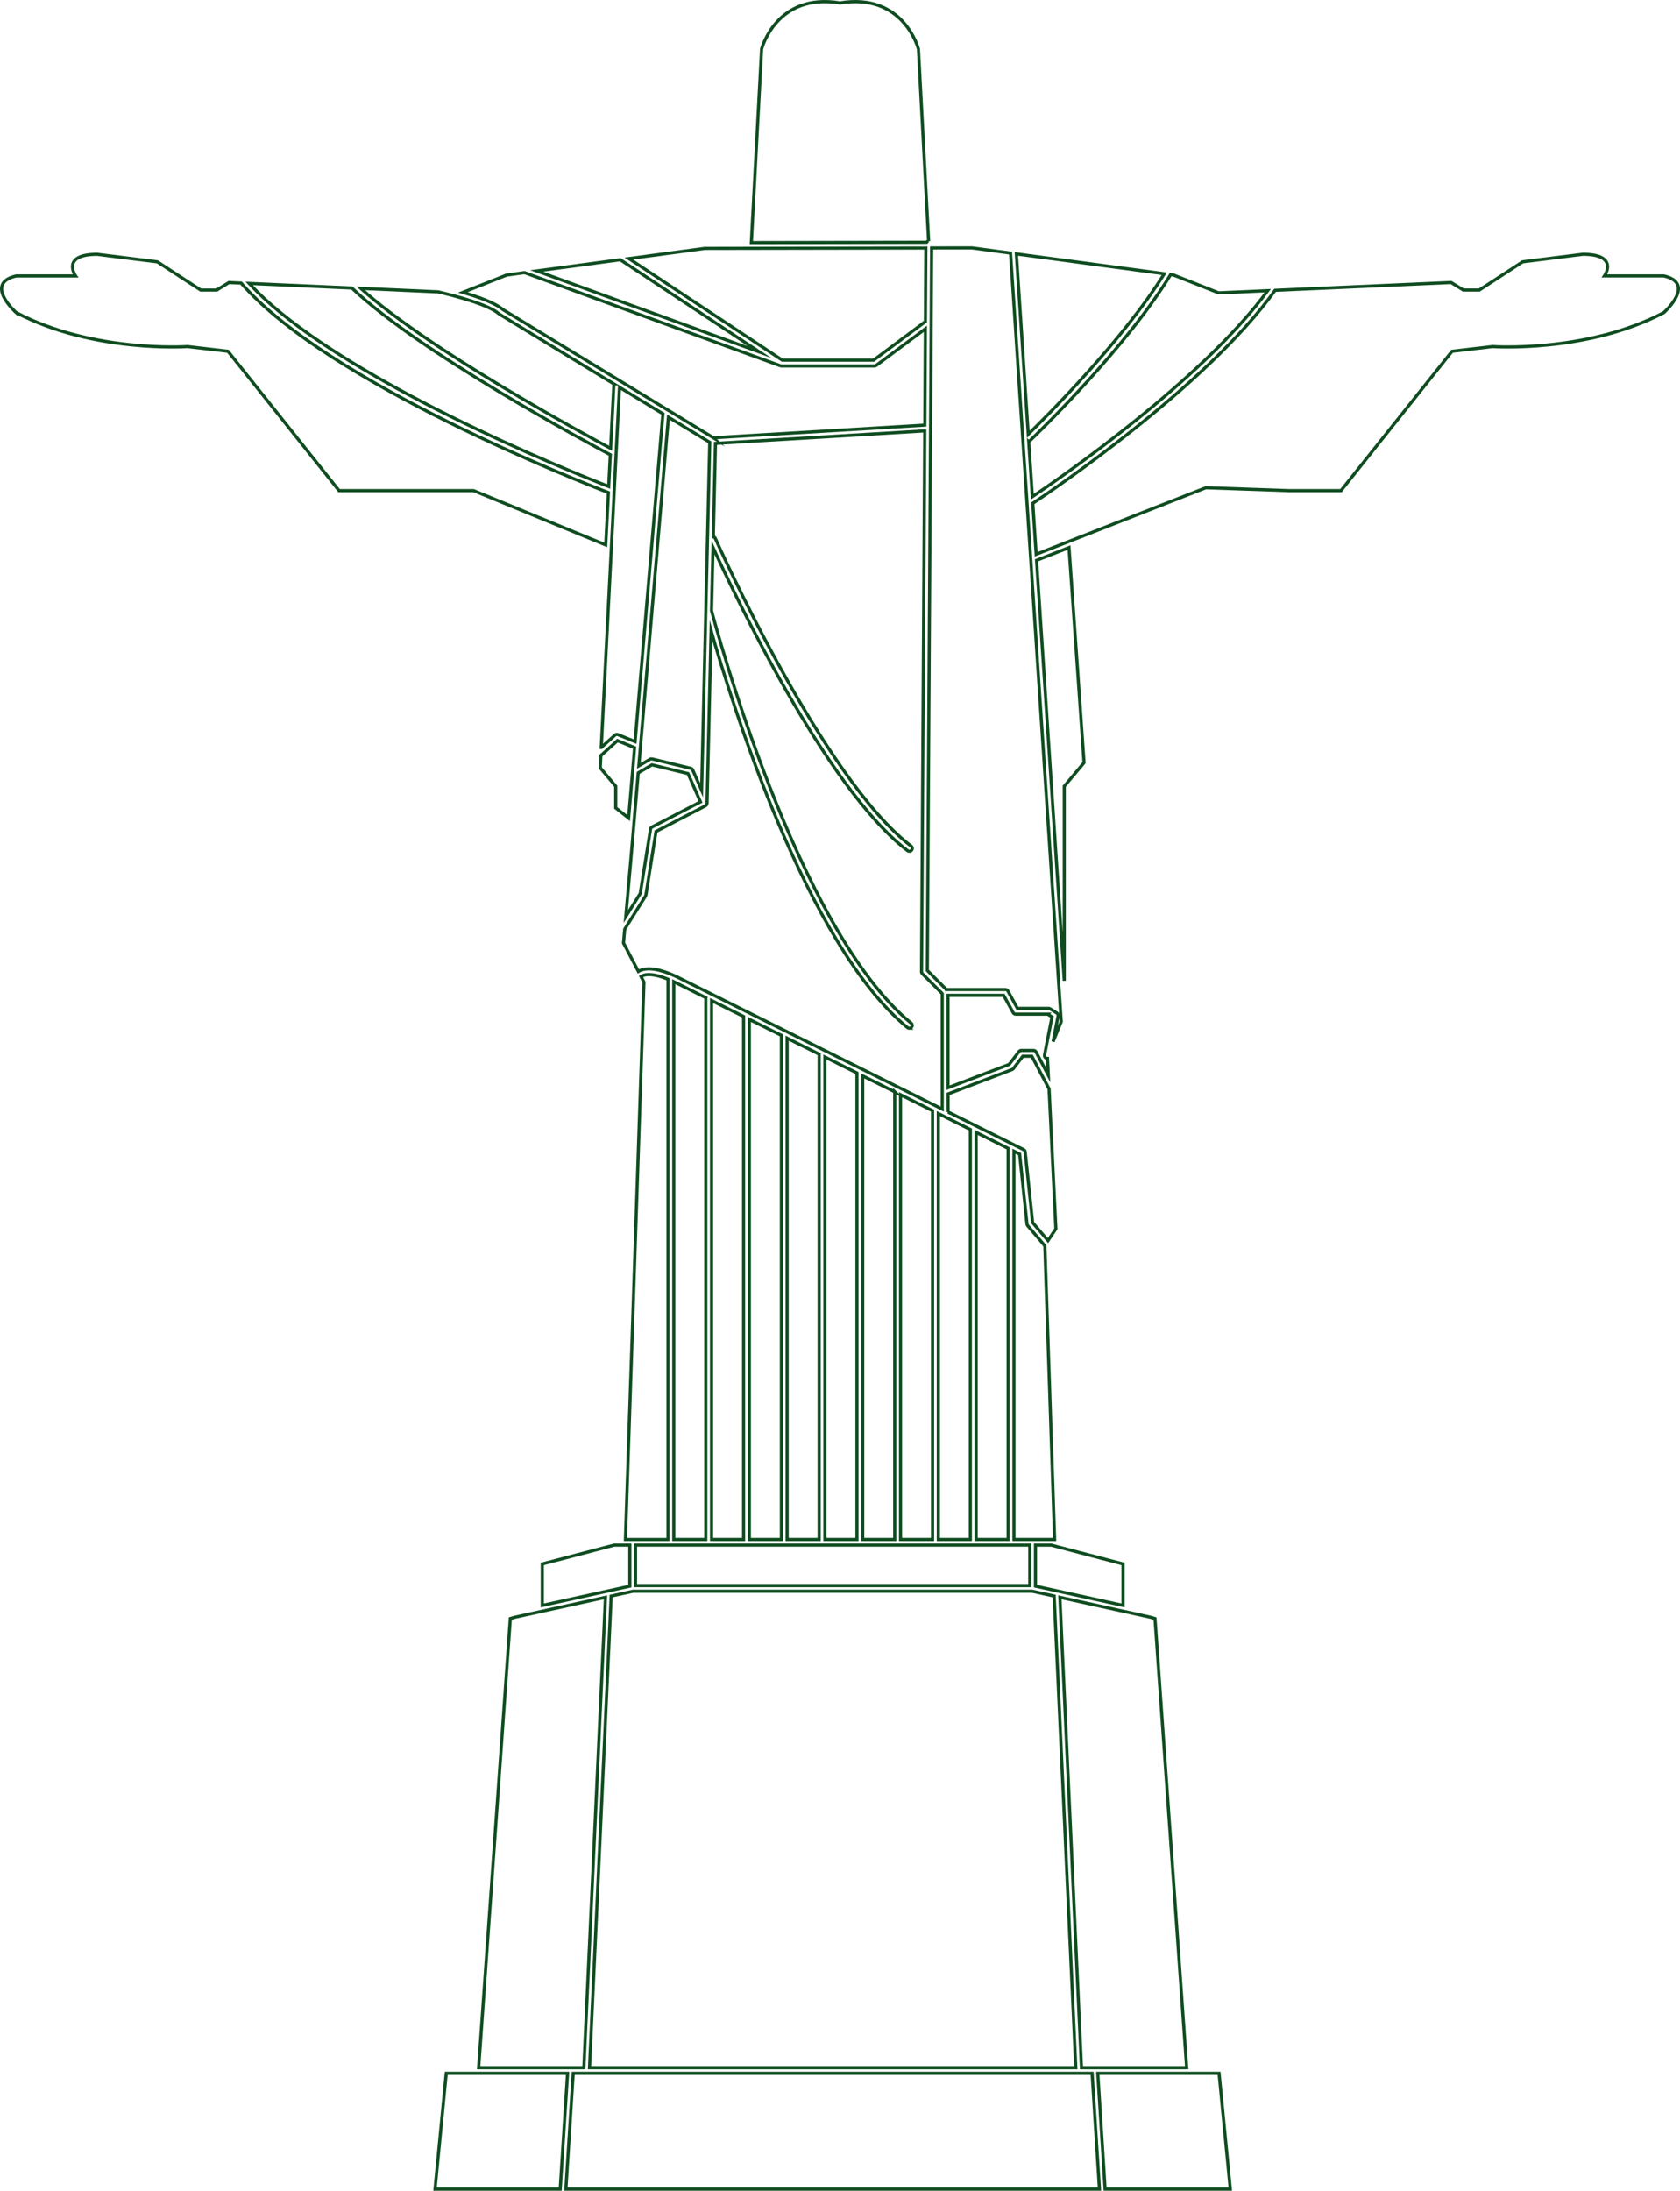 <?xml version="1.0" encoding="UTF-8"?><svg id="Layer_2" xmlns="http://www.w3.org/2000/svg" viewBox="0 0 530.33 691.25"><defs><style>.cls-1{fill:none;stroke:#0f4d20;stroke-miterlimit:10;}</style></defs><g id="Layer_1-2"><polygon class="cls-1" points="186.09 652.43 262.85 652.43 339.6 652.43 332.77 503.61 325.88 502.1 262.85 502.1 199.81 502.1 192.93 503.61 186.09 652.43"/><polygon class="cls-1" points="171.19 506.57 198.82 500.49 198.82 487.54 193.88 487.54 171.19 493.49 171.19 506.57"/><polygon class="cls-1" points="161.09 510.72 151.1 652.43 184.31 652.43 191.13 504.01 162.52 510.3 161.09 510.72"/><polygon class="cls-1" points="137.33 690.75 176.84 690.75 179.16 654.21 140.86 654.21 137.33 690.75"/><polygon class="cls-1" points="326.87 487.54 326.87 500.49 354.5 506.57 354.5 493.49 331.81 487.54 326.87 487.54"/><polygon class="cls-1" points="200.61 500.32 262.85 500.32 325.09 500.32 325.09 487.54 262.85 487.54 200.61 487.54 200.61 500.32"/><polygon class="cls-1" points="347.07 690.75 344.75 654.21 262.85 654.21 180.94 654.21 178.63 690.75 262.85 690.75 347.07 690.75"/><polygon class="cls-1" points="374.6 652.43 364.6 510.72 363.17 510.3 334.57 504.01 341.39 652.43 374.6 652.43"/><polygon class="cls-1" points="388.37 690.75 384.83 654.21 346.54 654.21 348.85 690.75 388.37 690.75"/><polygon class="cls-1" points="195.81 81.95 169.43 85.49 239.77 111.08 195.81 81.95"/><path class="cls-1" d="m189.81,235.85l4.31-3.88c.26-.23.63-.3.95-.17l5.41,2.21,8.78-103.45-13.71-8.35-5.75,113.64Z"/><polygon class="cls-1" points="275.77 113.64 292.13 101.46 292.27 78.26 222.42 78.38 198.54 81.59 246.93 113.64 275.77 113.64"/><path class="cls-1" d="m298.73,312.24h18.64c.33,0,.64.18.8.47l3.01,5.47h9.86c.17,0,.34.05.49.14l2.08,1.34c.31.2.47.57.4.94l-1.58,8.07,2.57-6.31-16-242.5-12.2-1.64-12.71.02-1.36,227.98,6,6.01Z"/><polygon class="cls-1" points="189.48 242.28 194.37 248.09 194.37 254.92 198.44 258.13 200.15 238.02 200.32 235.91 194.91 233.7 189.68 238.41 189.48 242.28"/><path class="cls-1" d="m202.13,236.06l-.47,5.59,3.54-2.07c.2-.12.45-.15.67-.1l12.18,2.96c.27.07.5.26.62.52l2.81,6.38,2.57-109.77-13.05-7.94-8.87,104.45Z"/><path class="cls-1" d="m222.83,314.81l-10.14-5.05v176h10.11v-170.83s.02-.08.03-.12Z"/><path class="cls-1" d="m367.53,86.38l-46.69-6.26,3.75,56.92c6-5.86,30-29.82,42.94-50.66Z"/><path class="cls-1" d="m287.06,324.46c-.2,0-.41-.07-.58-.21-31.93-26.1-55.72-103.21-62.01-125.27l-1.27,54.48c0,.1-.03.19-.06.28,0,.02-.02.05-.03.07-.03.08-.08.15-.13.21-.02.02-.03.04-.05.06-.06.07-.14.13-.22.17l-15.63,8.11-3.19,20.05c-.02.12-.06.24-.13.34l-6.55,10.44-.39,4.36,4.7,8.97c.13-.08.25-.15.39-.22,2.49-1.19,6.35-.59,11.46,1.78l84.07,41.88v-36.43l-6.27-6.28c-.17-.17-.27-.41-.27-.65l1.02-170.64-66.06,3.95-.69,29.47c.27.06.51.23.63.5.33.76,33.8,75.79,61.81,97.09.4.3.48.88.17,1.27-.18.24-.45.36-.73.36-.19,0-.38-.06-.55-.18-26.05-19.81-55.67-83.05-61.42-95.69l-.47,19.95c1.05,3.99,26.82,100.57,63.01,130.16.39.32.45.89.13,1.28-.18.22-.44.33-.7.33Z"/><path class="cls-1" d="m299.26,350.86l23.86,11.89c.28.14.47.41.5.72l2.35,22.3,4.85,5.69,2.49-3.73-2.15-44.14-5.43-10.31h-2.85l-2.99,3.9c-.1.13-.24.24-.4.3l-20.21,7.7v5.69Z"/><path class="cls-1" d="m324.75,139.42l1.14,17.3c8.22-5.52,53.37-36.52,74.3-65l-15.5.69-14.26-5.64-.9-.12c-13.99,22.99-41.32,49.47-44.78,52.77Z"/><path class="cls-1" d="m192.15,153.5l.51-10.01c-6.3-3.34-60.08-32.11-81.58-52.61l-32.42-1.44c27.59,29.98,103.2,60.07,113.49,64.07Z"/><path class="cls-1" d="m193.79,121.14l-36.14-22.01s-.09-.06-.13-.09c-3.22-2.84-13.04-5.5-19.23-6.95l-24.39-1.09c21.39,19.38,70.4,45.95,78.86,50.48l1.03-20.34Z"/><path class="cls-1" d="m225.2,138.13l66.74-3.99.18-30.4-15.5,11.54c-.16.12-.35.18-.54.18h-29.41s-.02,0-.04,0c-.09,0-.17-.02-.25-.04,0,0-.02,0-.02,0l-80.8-29.39-5.64.76-13.81,5.47c5.05,1.47,10.21,3.35,12.57,5.38l66.54,40.51Z"/><path class="cls-1" d="m205.83,260.95l15.29-7.93-3.93-8.92-11.39-2.76-4.33,2.53-2.31,27.17-1.61,18.16,4.56-7.27,3.24-20.32c.05-.29.22-.53.48-.66Z"/><path class="cls-1" d="m293.14,76.07l-3.22-60.6s-4.63-17.9-24.75-14.55c-20.12-3.35-24.75,14.55-24.75,14.55l-3.24,61.07,55.3-.1c.16-.21.4-.35.66-.37Z"/><path class="cls-1" d="m5.12,98.65c24.36,12.77,54.07,10.7,54.07,10.7l12.78,1.49,35.06,43.97h42.48l41.71,17.14.84-16.53c-8.57-3.28-88.37-34.42-115.95-66.1l-3.84-.17-3.86,2.38h-5.05l-13.67-8.91-19.01-2.38c-11.59,0-6.83,6.83-6.83,6.83H5.12c-10.4,2.38,0,11.59,0,11.59Z"/><polygon class="cls-1" points="342.2 240.66 337.46 172.78 327.21 176.8 335.96 309.47 335.96 254.92 335.96 248.09 342.2 240.66"/><path class="cls-1" d="m210.87,485.76v-176.79c-4.5-1.82-6.9-1.63-8.12-1.07-.15.07-.28.14-.4.22l.93,1.77-5.85,175.88h13.44Z"/><path class="cls-1" d="m326.03,158.82l1.06,16.08,53.4-20.94c.12-.05.24-.06.36-.06l26.14.91h16.32l35.06-43.97,12.77-1.49s29.71,2.08,54.07-10.7c0,0,10.4-9.21,0-11.59h-18.72s4.75-6.83-6.83-6.83l-19.01,2.38-13.67,8.91h-5.05l-3.86-2.38-55.56,2.47c-21.61,30.28-71.25,63.72-76.48,67.2Z"/><path class="cls-1" d="m330.76,320h-10.13c-.33,0-.64-.18-.8-.47l-3.01-5.47h-17.57v29.16l19.32-7.36,3.11-4.05c.17-.22.44-.36.72-.36h3.85c.34,0,.65.19.8.49l3.87,7.35-.26-5.32h-.04c-.27,0-.53-.12-.7-.33-.17-.21-.24-.49-.19-.75l2.36-12.02-1.34-.86Z"/><path class="cls-1" d="m329.82,393.09l-5.42-6.36c-.12-.14-.19-.31-.21-.5l-2.32-22.08-1.8-.9v122.51h12.84l-3.08-92.67Z"/><polygon class="cls-1" points="284.27 345.42 284.27 485.76 294.38 485.76 294.38 350.46 284.27 345.42"/><polygon class="cls-1" points="308.13 357.31 308.13 485.76 318.24 485.76 318.24 362.35 308.13 357.31"/><polygon class="cls-1" points="236.55 321.65 236.55 485.76 246.66 485.76 246.66 326.69 236.55 321.65"/><polygon class="cls-1" points="270.52 338.57 260.41 333.54 260.41 485.76 270.52 485.76 270.52 338.57"/><polygon class="cls-1" points="248.48 327.59 248.48 485.76 258.59 485.76 258.59 332.63 248.48 327.59"/><polygon class="cls-1" points="296.2 485.76 306.31 485.76 306.31 356.4 296.2 351.36 296.2 485.76"/><polygon class="cls-1" points="224.62 315.71 224.62 485.76 234.73 485.76 234.73 320.74 224.62 315.71"/><path class="cls-1" d="m282.45,344.52l-10.12-5.04v146.28h10.11v-141.22s0-.02,0-.03Z"/></g></svg>